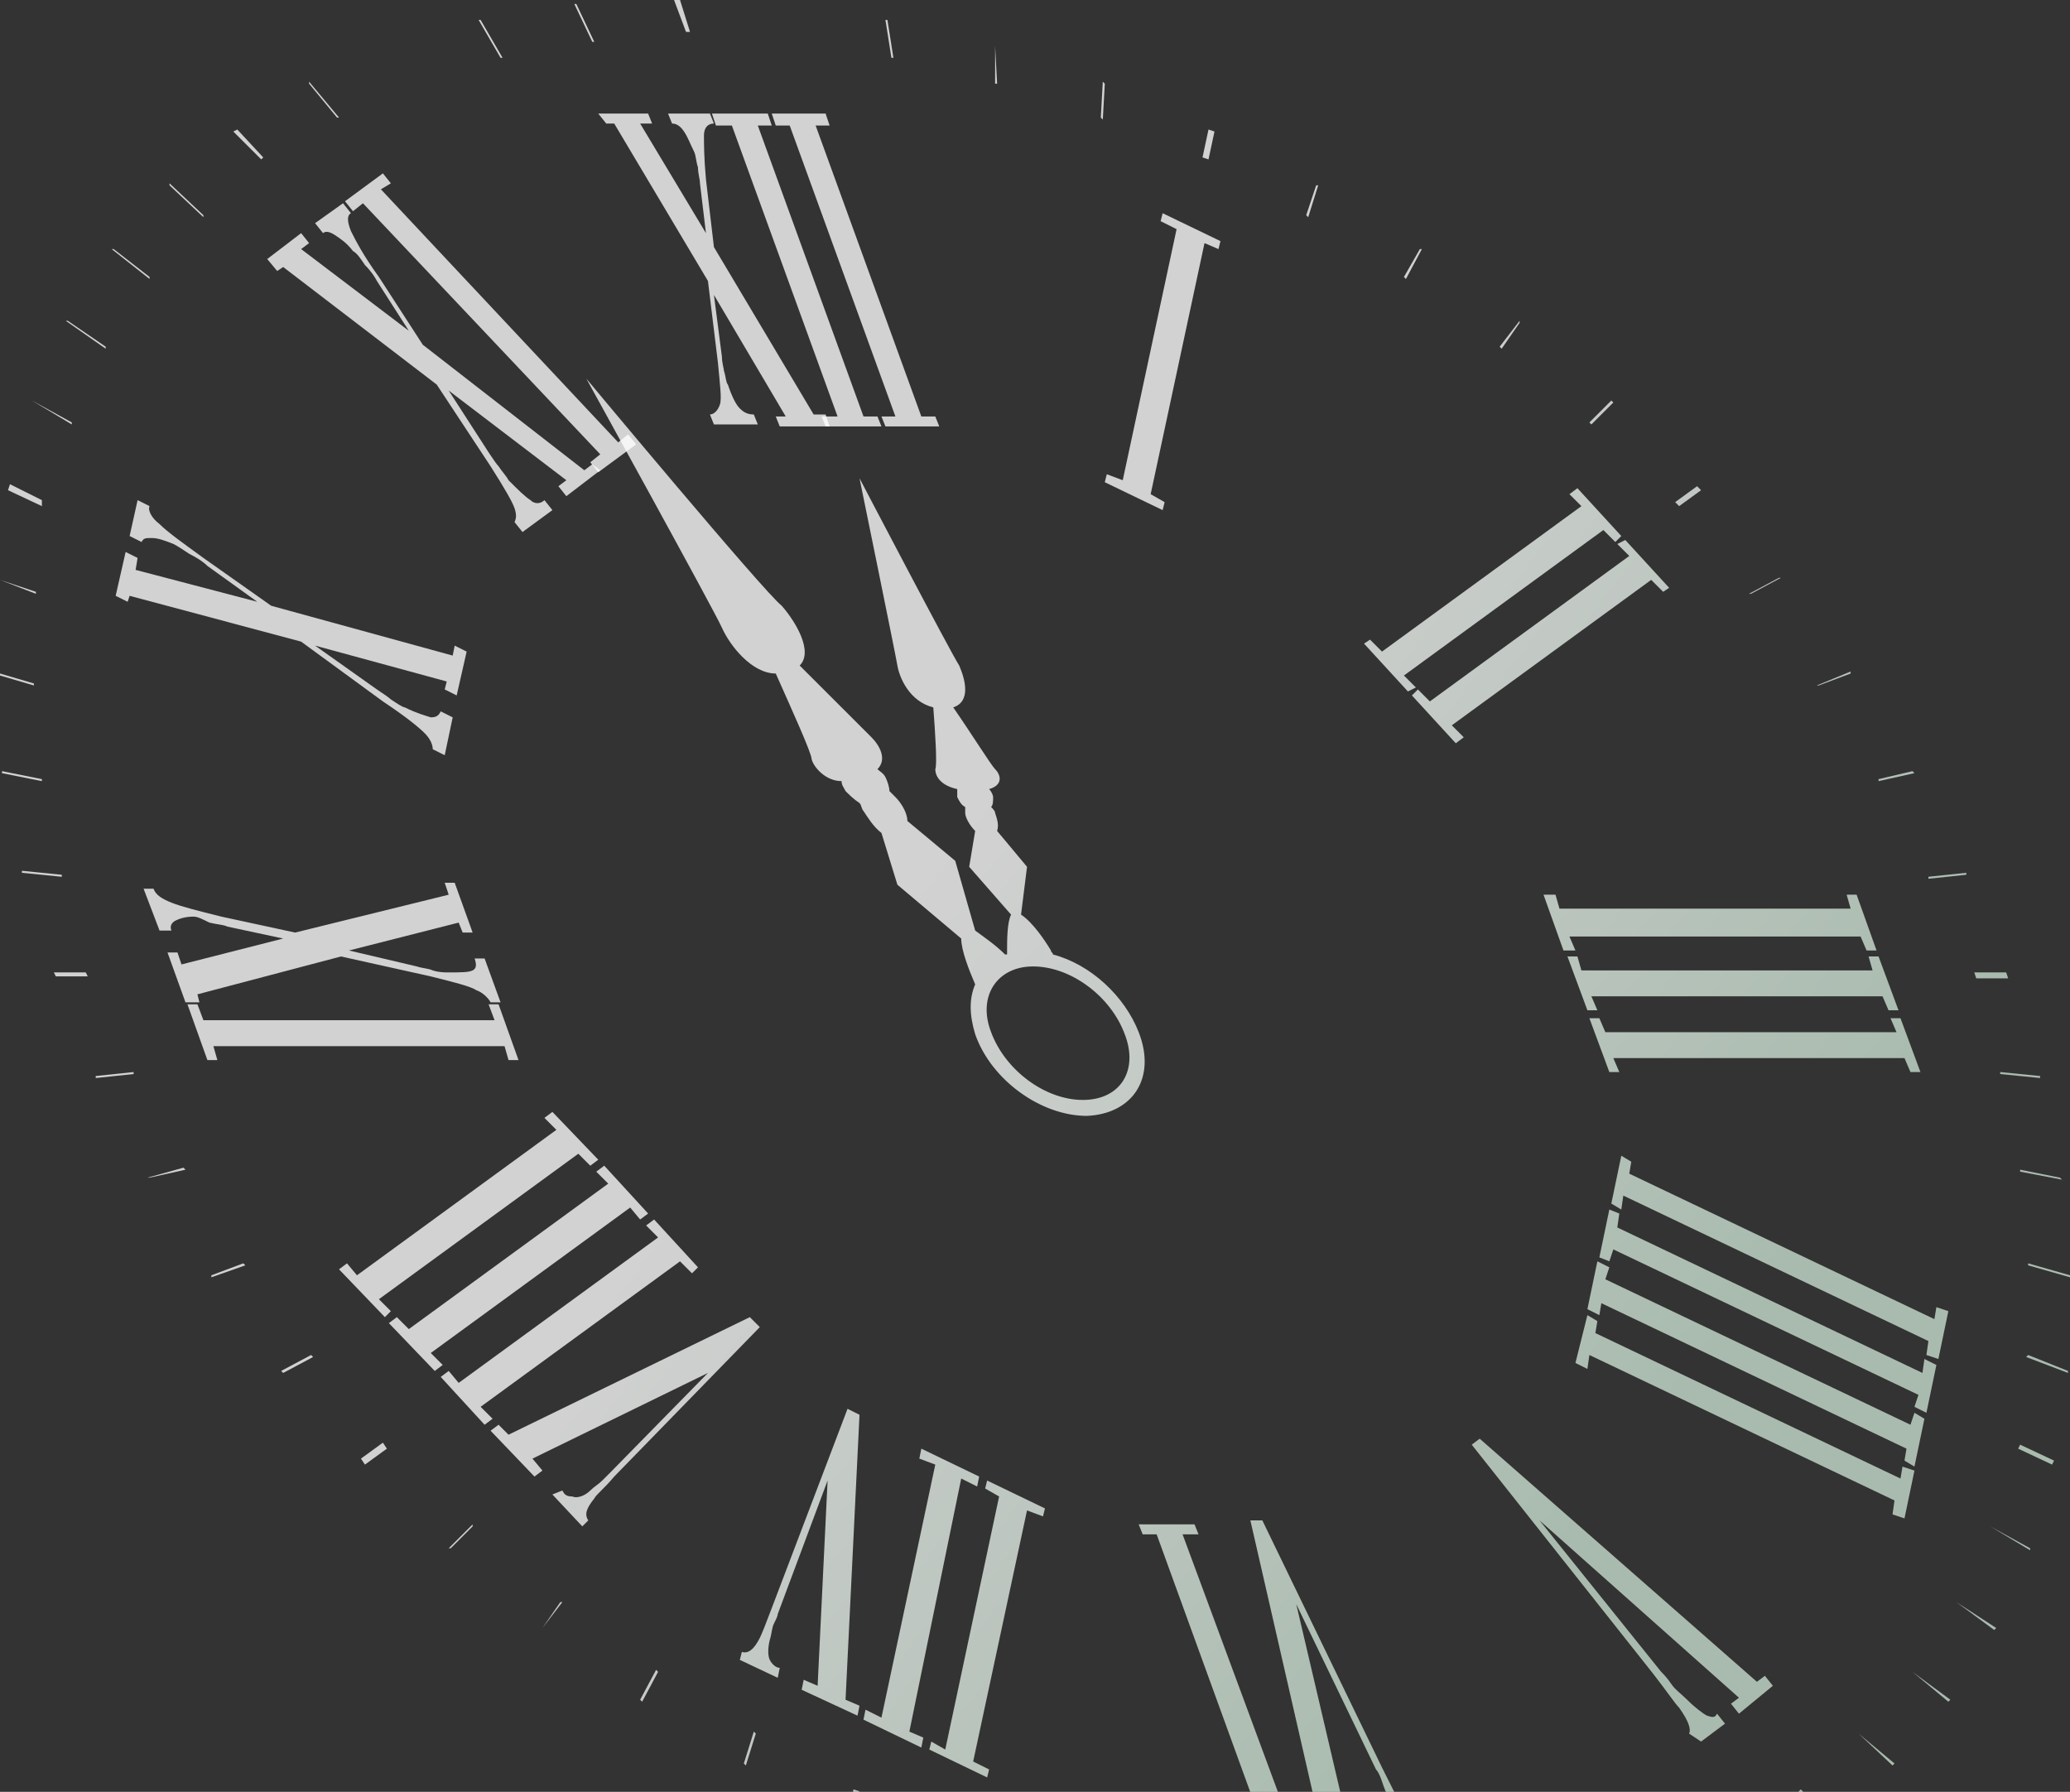 <svg width="699" height="605" viewBox="0 0 699 605" fill="none" xmlns="http://www.w3.org/2000/svg">
<rect x="0" y="0" width="699" height="605" fill="#333333" stroke="none"/>
<g clip-path="url(#clip0_288_4438)">
<path fill-rule="evenodd" clip-rule="evenodd" d="M570.379 585.337C571.052 583.992 570.379 581.301 567.012 576.591C565.665 575.245 562.971 571.209 558.257 565.153L496.977 487.781L499.67 485.763L593.275 567.845L595.968 565.826L598.662 569.19L587.214 578.609L584.52 575.245L587.214 573.227L519.873 513.348L560.951 564.481C561.624 565.153 562.971 566.499 564.318 568.517C565.665 570.536 567.685 571.881 569.705 573.9C572.399 576.591 575.092 578.609 576.439 579.282C578.459 579.955 579.133 579.955 579.806 578.609L582.5 581.973L574.419 588.029L570.379 585.337Z" fill="url(#paint0_linear_288_4438)" fill-opacity="0.78"/>
<path fill-rule="evenodd" clip-rule="evenodd" d="M280.139 143.98H263.303L261.957 140.616H265.324L241.081 99.575L243.775 120.431C243.775 122.45 244.448 124.468 244.448 125.141C245.121 127.16 245.121 129.178 245.795 129.851C247.142 133.888 248.488 136.579 249.835 137.924C251.182 139.27 252.529 139.943 254.549 139.943L255.896 143.307H241.081L239.734 139.943C241.081 139.943 242.428 138.597 243.101 136.579C243.775 134.56 243.101 129.851 242.428 122.45L239.061 94.865L207.41 41.714H204.717L202.023 38.35H218.858L220.205 41.714H216.165L238.387 78.718L236.367 61.898C236.367 60.552 235.694 58.534 235.694 56.515C235.02 54.497 235.02 52.478 234.347 51.133C233 48.442 232.327 46.423 230.98 44.405C229.633 42.386 228.286 41.714 226.939 41.714L225.592 38.35H239.734L241.081 41.714C239.061 41.714 237.714 43.059 237.714 45.751C237.714 48.442 237.714 53.151 238.387 60.552L241.081 83.427L274.751 139.943H278.792L280.139 143.98Z" fill="url(#paint1_linear_288_4438)" fill-opacity="0.78"/>
<path fill-rule="evenodd" clip-rule="evenodd" d="M157.578 220.006L154.211 234.808L150.171 232.789L150.844 230.098L106.399 217.988L127.275 232.789C129.295 234.135 131.315 235.481 131.988 236.153C134.009 237.499 136.029 238.845 136.702 238.845C140.743 240.863 143.436 241.536 145.457 242.209C147.477 242.209 148.15 241.536 148.824 240.19L152.864 242.209L150.171 254.992L146.13 252.973C146.13 251.628 145.457 249.609 143.436 247.591C141.416 245.573 137.376 242.209 129.295 236.826L101.685 216.642L43.772 201.168L43.098 203.186L39.058 201.168L42.425 186.366L46.465 188.384L45.792 192.421L86.87 203.186L70.035 191.076C68.688 189.73 66.668 188.384 63.974 187.039C61.954 185.693 59.934 184.348 58.587 183.675C55.22 182.329 53.199 181.656 51.179 181.656C49.159 181.656 48.486 181.656 47.812 183.002L43.772 180.984L46.465 168.873L50.506 170.892C49.832 172.237 51.179 174.928 53.873 176.947C56.566 179.638 61.28 183.002 68.688 188.384L91.584 204.532L152.864 221.352L153.538 217.988L157.578 220.006Z" fill="url(#paint2_linear_288_4438)" fill-opacity="0.78"/>
<path fill-rule="evenodd" clip-rule="evenodd" d="M297.647 143.98H278.792L277.445 140.616H282.832L247.142 42.386H241.754L240.408 38.35H259.263L260.61 42.386H255.896L291.587 140.616H296.301L297.647 143.98Z" fill="url(#paint3_linear_288_4438)" fill-opacity="0.78"/>
<path fill-rule="evenodd" clip-rule="evenodd" d="M202.697 158.781L191.249 167.528L188.555 164.164L191.249 162.145L151.517 131.869L164.986 152.726C166.332 154.744 167.679 156.763 168.353 157.436C169.699 159.454 171.046 160.8 171.72 162.145C175.087 165.509 177.107 167.528 179.127 168.873C180.474 170.219 182.494 170.219 183.841 168.873L186.535 172.237L176.434 179.638L173.74 176.274C174.413 174.928 174.413 173.583 173.74 171.564C173.066 169.546 170.373 164.836 165.659 157.436L147.477 129.851L95.624 90.155L93.604 91.501L90.237 87.464L101.685 78.718L104.379 82.082L101.685 84.1L138.049 111.685L127.275 94.865C126.601 93.519 125.254 91.501 123.234 89.483C121.887 87.464 120.54 85.446 119.194 84.773C117.173 82.082 115.153 80.736 113.133 79.391C111.113 78.045 109.766 78.045 109.092 78.718L106.399 75.354L115.827 68.626L118.52 71.99C117.173 72.663 117.173 74.681 118.52 78.045C119.867 80.736 122.561 86.119 127.948 93.519L142.763 116.395L197.309 158.781L200.003 156.763L202.697 158.781Z" fill="url(#paint4_linear_288_4438)" fill-opacity="0.78"/>
<path fill-rule="evenodd" clip-rule="evenodd" d="M214.818 150.035L202.023 159.454L199.329 156.09L202.697 153.399L122.561 68.626L119.194 71.317L116.5 67.953L129.295 58.534L131.988 61.898L128.621 63.916L208.757 149.362L212.124 146.671L214.818 150.035Z" fill="url(#paint5_linear_288_4438)" fill-opacity="0.78"/>
<path fill-rule="evenodd" clip-rule="evenodd" d="M317.176 143.98H298.994L297.647 140.616H302.361L266.671 42.386H261.957L260.61 38.35H278.792L280.139 42.386H275.425L311.116 140.616H315.829L317.176 143.98Z" fill="url(#paint6_linear_288_4438)" fill-opacity="0.78"/>
<path fill-rule="evenodd" clip-rule="evenodd" d="M475.428 233.462L460.613 217.315L462.633 215.969L466.673 220.006L534.014 170.892L529.974 166.855L532.668 164.836L547.483 180.984L545.462 183.002L541.422 178.965L474.081 228.08L478.121 232.117L475.428 233.462Z" fill="url(#paint7_linear_288_4438)" fill-opacity="0.78"/>
<path fill-rule="evenodd" clip-rule="evenodd" d="M491.59 250.955L476.775 234.808L478.795 232.789L482.835 236.826L550.176 187.712L546.136 183.675L548.829 182.329L563.644 198.476L561.624 199.822L557.584 195.785L490.243 244.9L494.283 248.937L491.59 250.955Z" fill="url(#paint8_linear_288_4438)" fill-opacity="0.78"/>
<path fill-rule="evenodd" clip-rule="evenodd" d="M392.598 172.237L373.069 162.818L373.743 160.127L379.13 162.145L397.312 77.372L391.925 74.681L392.598 71.99L412.127 81.409L411.454 84.1L406.74 82.082L388.558 166.855L393.272 169.546L392.598 172.237Z" fill="url(#paint9_linear_288_4438)" fill-opacity="0.78"/>
<path fill-rule="evenodd" clip-rule="evenodd" d="M403.373 514.693H384.517L385.864 518.057H390.578L426.269 616.286H421.555L422.902 619.65H441.757L440.41 616.286H435.697L399.332 518.057H404.72L403.373 514.693Z" fill="url(#paint10_linear_288_4438)" fill-opacity="0.78"/>
<path fill-rule="evenodd" clip-rule="evenodd" d="M479.468 616.286C477.448 616.286 475.428 613.595 472.734 608.885C472.061 607.54 470.04 603.503 466.673 596.775L426.269 513.348H422.228L445.798 616.286H441.757L443.104 619.65H461.286L459.939 616.286H455.225L437.717 541.605L464.653 597.448C465.327 598.121 466 599.466 466.673 601.485C467.347 603.503 468.02 605.521 469.367 607.54C470.714 610.904 470.714 613.595 470.04 614.941C469.367 616.286 468.694 616.959 467.347 616.286L468.694 619.65H480.815L479.468 616.286Z" fill="url(#paint11_linear_288_4438)" fill-opacity="0.78"/>
<path fill-rule="evenodd" clip-rule="evenodd" d="M641.76 343.802L648.494 361.967H645.127L643.107 357.258H544.789L546.809 361.967H543.442L536.708 343.802H540.075L542.095 348.511H640.413L638.393 343.802H641.76Z" fill="url(#paint12_linear_288_4438)" fill-opacity="0.78"/>
<path fill-rule="evenodd" clip-rule="evenodd" d="M634.353 322.945L641.087 341.11H637.72L635.699 336.401H537.381L539.402 341.11H536.035L529.301 322.945H532.668L534.014 327.654H632.332L630.985 322.945H634.353Z" fill="url(#paint13_linear_288_4438)" fill-opacity="0.78"/>
<path fill-rule="evenodd" clip-rule="evenodd" d="M626.945 302.088L633.679 320.926H630.312L628.292 316.217H529.974L531.994 320.926H527.954L521.22 302.088H525.26L526.607 306.798H624.925L623.578 302.088H626.945Z" fill="url(#paint14_linear_288_4438)" fill-opacity="0.78"/>
<path fill-rule="evenodd" clip-rule="evenodd" d="M544.116 406.372L547.483 390.225L550.85 392.243L550.176 396.28L653.208 445.395L653.881 441.358L657.922 442.703L654.555 458.851L650.514 457.505L651.188 452.796L548.156 403.681L547.483 408.391L544.116 406.372Z" fill="url(#paint15_linear_288_4438)" fill-opacity="0.78"/>
<path fill-rule="evenodd" clip-rule="evenodd" d="M540.075 424.538L543.442 408.391L546.809 409.736L546.136 414.446L649.168 463.56L649.841 458.851L653.881 460.869L650.514 477.016L646.474 474.998L647.821 470.961L544.789 421.847L543.442 425.883L540.075 424.538Z" fill="url(#paint16_linear_288_4438)" fill-opacity="0.78"/>
<path fill-rule="evenodd" clip-rule="evenodd" d="M536.035 442.031L539.402 425.883L543.442 427.902L542.095 431.939L645.127 481.053L646.474 477.016L649.841 479.035L646.474 495.182L643.107 493.164L643.78 489.127L540.749 440.012L540.075 444.049L536.035 442.031Z" fill="url(#paint17_linear_288_4438)" fill-opacity="0.78"/>
<path fill-rule="evenodd" clip-rule="evenodd" d="M531.994 460.196L536.035 444.049L539.402 446.067L538.728 450.104L641.76 499.219L642.434 495.182L646.474 496.528L643.107 512.675L639.066 511.329L639.74 506.62L536.708 457.505L536.035 462.215L531.994 460.196Z" fill="url(#paint18_linear_288_4438)" fill-opacity="0.78"/>
<path fill-rule="evenodd" clip-rule="evenodd" d="M168.353 339.092L175.087 357.93H171.72L170.373 353.221H72.055L73.402 357.93H70.035L63.301 339.092H66.668L68.688 344.474H167.006L164.986 339.092H168.353Z" fill="url(#paint19_linear_288_4438)" fill-opacity="0.78"/>
<path fill-rule="evenodd" clip-rule="evenodd" d="M153.538 298.051L159.598 314.871H156.231L154.884 311.507L117.847 320.926L140.743 326.309C142.763 326.982 144.783 326.982 146.13 327.654C148.15 328.327 150.171 328.327 151.517 328.327C155.558 328.327 158.251 328.327 159.598 327.654C160.945 326.982 160.945 325.636 160.272 323.618H163.639L169.026 338.419H165.659C164.986 337.074 162.965 335.055 160.945 334.382C158.925 333.037 153.538 331.691 145.457 329.673L115.153 322.945L66.668 335.728L67.341 338.419H62.627L56.566 321.599H59.934L61.28 325.636L95.624 316.89L76.769 312.853C75.422 312.18 73.402 312.18 70.708 311.507C68.014 310.162 66.668 309.489 65.321 309.489C62.627 309.489 60.607 310.162 59.26 310.834C57.913 311.507 57.24 312.853 57.913 314.198H53.873L48.486 300.07H51.853C52.526 302.088 54.546 303.434 57.913 304.779C61.28 306.125 66.668 307.47 74.749 309.489L99.665 314.871L151.517 302.088L150.171 298.051H153.538Z" fill="url(#paint20_linear_288_4438)" fill-opacity="0.78"/>
<path fill-rule="evenodd" clip-rule="evenodd" d="M202.023 391.571L186.535 375.423L183.841 377.442L187.881 381.479L120.54 430.593L117.173 426.556L114.48 428.575L129.968 444.722L131.988 442.704L127.948 438.667L195.289 389.552L199.329 393.589L202.023 391.571Z" fill="url(#paint21_linear_288_4438)" fill-opacity="0.78"/>
<path fill-rule="evenodd" clip-rule="evenodd" d="M218.858 409.736L204.043 393.589L201.35 395.607L205.39 399.644L138.049 448.759L134.009 444.722L131.315 446.74L146.803 462.888L149.497 460.869L145.457 456.832L212.798 407.718L216.165 411.755L218.858 409.736Z" fill="url(#paint22_linear_288_4438)" fill-opacity="0.78"/>
<path fill-rule="evenodd" clip-rule="evenodd" d="M235.694 427.902L220.879 411.755L218.185 413.773L222.225 417.81L154.884 466.924L151.517 462.888L148.824 464.906L163.639 481.053L166.332 479.035L162.292 474.998L229.633 425.883L233.673 429.92L235.694 427.902Z" fill="url(#paint23_linear_288_4438)" fill-opacity="0.78"/>
<path fill-rule="evenodd" clip-rule="evenodd" d="M198.656 513.348C197.309 511.329 197.983 509.311 200.676 505.947C201.35 504.601 204.043 502.583 207.41 498.546L256.569 448.086L253.202 444.722L171.72 484.417L168.353 481.053L165.659 483.072L180.474 498.546L183.168 496.528L179.801 492.491L239.061 463.56L206.064 497.2C205.39 497.873 204.717 498.546 203.37 499.892C202.023 501.237 200.676 501.91 199.329 503.256C197.309 505.274 194.616 505.947 193.269 505.274C191.249 505.274 190.575 504.601 189.902 503.256L186.535 504.601L196.636 515.366L198.656 513.348Z" fill="url(#paint24_linear_288_4438)" fill-opacity="0.78"/>
<path fill-rule="evenodd" clip-rule="evenodd" d="M333.338 499.892L352.867 509.311L352.194 512.002L346.806 509.984L328.624 594.757L334.012 597.448L333.338 600.139L313.809 590.72L314.483 588.029L319.197 590.72L337.379 505.274L332.665 502.583L333.338 499.892Z" fill="url(#paint25_linear_288_4438)" fill-opacity="0.78"/>
<path fill-rule="evenodd" clip-rule="evenodd" d="M311.116 489.127L330.645 498.546L329.971 501.91L324.584 499.219L307.075 584.665L311.789 586.683L311.116 590.047L291.587 580.628L292.26 577.264L297.647 579.955L315.829 494.509L310.442 492.491L311.116 489.127Z" fill="url(#paint26_linear_288_4438)" fill-opacity="0.78"/>
<path fill-rule="evenodd" clip-rule="evenodd" d="M250.509 557.753C252.529 558.425 254.549 557.08 256.569 553.043C257.243 551.697 258.59 548.333 260.61 542.951L286.199 475.671L290.24 477.689L285.526 573.9L290.24 575.918L289.566 579.282L270.711 570.536L271.384 567.172L276.098 569.19L279.465 499.892L262.63 544.969C262.63 545.642 261.957 546.988 261.283 548.333C260.61 549.679 260.61 551.697 259.936 553.716C259.263 556.407 259.263 559.098 259.936 560.444C260.61 561.789 261.957 563.135 263.303 563.135L262.63 566.499L249.835 560.444L250.509 557.753Z" fill="url(#paint27_linear_288_4438)" fill-opacity="0.78"/>
<path d="M200.676 14.129H200.003L193.942 1.346H194.616L200.676 14.129Z" fill="url(#paint28_linear_288_4438)" fill-opacity="0.78"/>
<path d="M169.699 19.511H169.026L161.618 6.728H162.292L169.699 19.511Z" fill="url(#paint29_linear_288_4438)" fill-opacity="0.78"/>
<path d="M114.48 39.695H113.806L104.379 28.258V27.585L114.48 39.695Z" fill="url(#paint30_linear_288_4438)" fill-opacity="0.78"/>
<path d="M68.688 72.663V73.335L57.24 62.571V61.898L68.688 72.663Z" fill="url(#paint31_linear_288_4438)" fill-opacity="0.78"/>
<path d="M50.506 93.519V94.192L37.711 84.1H38.384L50.506 93.519Z" fill="url(#paint32_linear_288_4438)" fill-opacity="0.78"/>
<path d="M35.691 117.067V117.74L22.223 108.321H22.896L35.691 117.067Z" fill="url(#paint33_linear_288_4438)" fill-opacity="0.78"/>
<path d="M24.243 142.634V143.307L10.775 135.233L24.243 142.634Z" fill="url(#paint34_linear_288_4438)" fill-opacity="0.78"/>
<path d="M0 195.785L12.121 200.495V199.822L0 195.785Z" fill="url(#paint35_linear_288_4438)" fill-opacity="0.78"/>
<path d="M0 228.08L11.448 231.444V230.771L0 227.407V228.08Z" fill="url(#paint36_linear_288_4438)" fill-opacity="0.78"/>
<path d="M14.142 263.065V263.738L0.673 261.047V260.374L14.142 263.065Z" fill="url(#paint37_linear_288_4438)" fill-opacity="0.78"/>
<path d="M20.876 295.36V296.033L7.408 294.687V294.014L20.876 295.36Z" fill="url(#paint38_linear_288_4438)" fill-opacity="0.78"/>
<path d="M45.118 361.967V362.64L32.324 363.986V363.313L45.118 361.967Z" fill="url(#paint39_linear_288_4438)" fill-opacity="0.78"/>
<path d="M61.954 394.262L62.627 394.935L50.506 397.626H49.832L61.954 394.262Z" fill="url(#paint40_linear_288_4438)" fill-opacity="0.78"/>
<path d="M82.156 426.556L82.829 427.229L71.382 431.266V430.593L82.156 426.556Z" fill="url(#paint41_linear_288_4438)" fill-opacity="0.78"/>
<path d="M105.052 457.505L105.725 458.178L95.624 463.56L94.951 462.888L105.052 457.505Z" fill="url(#paint42_linear_288_4438)" fill-opacity="0.78"/>
<path d="M159.598 514.693V515.366L152.191 522.767H151.517L159.598 514.693Z" fill="url(#paint43_linear_288_4438)" fill-opacity="0.78"/>
<path d="M189.228 540.933H189.902L183.168 549.679L189.228 540.933Z" fill="url(#paint44_linear_288_4438)" fill-opacity="0.78"/>
<path d="M221.552 563.808L222.225 564.481L216.838 574.573L216.165 573.9L221.552 563.808Z" fill="url(#paint45_linear_288_4438)" fill-opacity="0.78"/>
<path d="M254.549 584.665L255.223 585.337L251.855 596.102L251.182 595.429L254.549 584.665Z" fill="url(#paint46_linear_288_4438)" fill-opacity="0.78"/>
<path d="M323.91 618.305H324.584L323.91 630.415H323.237L323.91 618.305Z" fill="url(#paint47_linear_288_4438)" fill-opacity="0.78"/>
<path d="M359.601 629.742L360.275 630.415L360.948 642.526H360.275L359.601 629.742Z" fill="url(#paint48_linear_288_4438)" fill-opacity="0.78"/>
<path d="M394.618 638.489H395.292L397.312 651.945L396.639 651.272L394.618 638.489Z" fill="url(#paint49_linear_288_4438)" fill-opacity="0.78"/>
<path d="M429.636 643.871L433.676 657.327L433.003 656.654L429.636 643.871Z" fill="url(#paint50_linear_288_4438)" fill-opacity="0.78"/>
<path d="M495.63 643.871H496.303L502.364 657.327H501.691L495.63 643.871Z" fill="url(#paint51_linear_288_4438)" fill-opacity="0.78"/>
<path d="M526.607 639.161L527.28 638.489L534.688 651.272L534.014 651.945L526.607 639.161Z" fill="url(#paint52_linear_288_4438)" fill-opacity="0.78"/>
<path d="M555.564 630.415H556.237L564.318 642.526L555.564 630.415Z" fill="url(#paint53_linear_288_4438)" fill-opacity="0.78"/>
<path d="M581.827 618.305H582.5L592.601 630.415H591.928L581.827 618.305Z" fill="url(#paint54_linear_288_4438)" fill-opacity="0.78"/>
<path d="M627.618 585.337L639.74 595.429L639.066 596.102L627.618 585.337Z" fill="url(#paint55_linear_288_4438)" fill-opacity="0.78"/>
<path d="M645.801 564.481L658.595 573.9L657.922 574.573L645.801 564.481Z" fill="url(#paint56_linear_288_4438)" fill-opacity="0.78"/>
<path d="M660.615 540.933L674.084 549.679L673.41 550.352L660.615 540.933Z" fill="url(#paint57_linear_288_4438)" fill-opacity="0.78"/>
<path d="M672.064 515.366L685.532 522.767V523.44L672.064 515.366Z" fill="url(#paint58_linear_288_4438)" fill-opacity="0.78"/>
<path d="M684.185 458.178L684.858 457.505L698.327 462.888V463.56L684.185 458.178Z" fill="url(#paint59_linear_288_4438)" fill-opacity="0.78"/>
<path d="M684.858 427.229V426.556L699 430.593V431.266L684.858 427.229Z" fill="url(#paint60_linear_288_4438)" fill-opacity="0.78"/>
<path d="M682.165 395.607V394.935L695.633 397.626L696.306 398.299L682.165 395.607Z" fill="url(#paint61_linear_288_4438)" fill-opacity="0.78"/>
<path d="M675.431 362.64V361.967L688.899 363.313V363.986L675.431 362.64Z" fill="url(#paint62_linear_288_4438)" fill-opacity="0.78"/>
<path d="M651.188 296.706V296.033L663.983 294.687V295.36L651.188 296.706Z" fill="url(#paint63_linear_288_4438)" fill-opacity="0.78"/>
<path d="M634.353 263.738V263.065L645.801 260.374L646.474 261.047L634.353 263.738Z" fill="url(#paint64_linear_288_4438)" fill-opacity="0.78"/>
<path d="M614.15 231.444H613.477L624.925 226.734V227.407L614.15 231.444Z" fill="url(#paint65_linear_288_4438)" fill-opacity="0.78"/>
<path d="M591.254 200.495H590.581L600.682 195.112H601.355L591.254 200.495Z" fill="url(#paint66_linear_288_4438)" fill-opacity="0.78"/>
<path d="M537.382 143.307L536.708 142.634L544.116 135.233L544.789 135.906L537.382 143.307Z" fill="url(#paint67_linear_288_4438)" fill-opacity="0.78"/>
<path d="M507.078 117.74L506.405 117.067L513.139 108.321V108.994L507.078 117.74Z" fill="url(#paint68_linear_288_4438)" fill-opacity="0.78"/>
<path d="M474.754 94.192L474.081 93.519L479.468 84.1H480.142L474.754 94.192Z" fill="url(#paint69_linear_288_4438)" fill-opacity="0.78"/>
<path d="M441.757 73.335L441.084 72.663L444.451 62.571H445.124L441.757 73.335Z" fill="url(#paint70_linear_288_4438)" fill-opacity="0.78"/>
<path d="M372.396 40.368L371.723 39.695L372.396 27.585L373.069 28.258L372.396 40.368Z" fill="url(#paint71_linear_288_4438)" fill-opacity="0.78"/>
<path d="M336.705 28.258H336.032V15.474L336.705 28.258Z" fill="url(#paint72_linear_288_4438)" fill-opacity="0.78"/>
<path d="M301.688 19.511H301.014L298.994 6.728H299.668L301.688 19.511Z" fill="url(#paint73_linear_288_4438)" fill-opacity="0.78"/>
<path d="M233 10.765H231.653L227.613 0H229.633L233 10.765Z" fill="url(#paint74_linear_288_4438)" fill-opacity="0.78"/>
<path d="M88.89 53.151L88.217 53.824L78.789 44.405L80.136 43.732L88.89 53.151Z" fill="url(#paint75_linear_288_4438)" fill-opacity="0.78"/>
<path d="M14.142 168.873V170.892L2.694 165.509L3.367 163.491L14.142 168.873Z" fill="url(#paint76_linear_288_4438)" fill-opacity="0.78"/>
<path d="M28.957 328.327L29.63 329.673H18.855L18.182 328.327H28.957Z" fill="url(#paint77_linear_288_4438)" fill-opacity="0.78"/>
<path d="M129.295 487.108L130.642 489.127L123.234 494.509L121.887 492.491L129.295 487.108Z" fill="url(#paint78_linear_288_4438)" fill-opacity="0.78"/>
<path d="M288.22 604.176L290.24 604.849L288.22 614.268L286.199 613.595L288.22 604.176Z" fill="url(#paint79_linear_288_4438)" fill-opacity="0.78"/>
<path d="M462.633 647.235H464.653L468.694 658H466.673L462.633 647.235Z" fill="url(#paint80_linear_288_4438)" fill-opacity="0.78"/>
<path d="M606.743 605.521L608.09 604.176L617.517 613.595L616.17 614.941L606.743 605.521Z" fill="url(#paint81_linear_288_4438)" fill-opacity="0.78"/>
<path d="M681.491 489.127L682.165 487.781L693.613 493.164L692.939 494.509L681.491 489.127Z" fill="url(#paint82_linear_288_4438)" fill-opacity="0.78"/>
<path d="M667.35 330.346L666.676 328.327H677.451L678.124 330.346H667.35Z" fill="url(#paint83_linear_288_4438)" fill-opacity="0.78"/>
<path d="M567.012 170.892L565.665 169.546L573.072 164.164L574.419 165.509L567.012 170.892Z" fill="url(#paint84_linear_288_4438)" fill-opacity="0.78"/>
<path d="M408.087 53.824L406.066 53.151L408.087 43.732L410.107 44.405L408.087 53.824Z" fill="url(#paint85_linear_288_4438)" fill-opacity="0.78"/>
<path d="M384.517 348.511C379.803 336.401 368.355 325.636 355.561 322.272C355.561 321.599 354.887 321.599 354.887 320.926C352.867 317.562 348.827 311.507 344.786 308.816L346.806 292.669L336.705 280.558C337.379 278.54 336.705 276.521 336.032 274.503C336.032 273.83 335.358 273.157 334.685 272.485C335.358 271.812 335.358 270.466 335.358 269.121C335.358 268.448 334.685 267.102 334.012 266.429C338.725 265.084 338.052 261.72 336.032 259.701C334.685 258.356 327.951 247.591 321.89 238.845C327.951 236.826 325.931 229.425 323.91 224.716C321.217 220.679 290.24 161.472 290.24 161.472C290.24 161.472 302.361 220.679 303.035 224.716C303.708 228.753 307.075 236.826 315.156 238.845C315.829 247.591 316.503 258.356 315.829 259.701C315.829 261.72 317.176 265.084 323.237 266.429C323.237 267.102 323.237 267.775 323.237 269.121C323.91 270.466 324.584 271.812 325.931 272.485C325.931 273.157 325.931 273.83 325.931 274.503C325.931 275.849 327.277 278.54 329.298 280.558L327.277 292.669L341.419 308.816C340.072 311.507 340.072 317.562 340.072 320.926C340.072 321.599 340.072 321.599 340.072 322.272H339.399C336.032 318.908 331.991 316.217 329.298 314.198L322.564 290.65L306.402 277.194C306.402 274.503 304.382 271.139 302.361 269.121C301.688 268.448 301.014 267.775 300.341 267.102C300.341 265.757 299.668 263.738 298.994 262.393C298.321 261.047 296.974 260.374 296.301 259.701C299.668 256.337 296.974 251.628 294.28 248.937C292.934 247.591 280.139 234.808 270.038 224.716C274.751 220.006 268.691 209.914 263.977 204.532C257.916 199.822 197.983 127.832 197.983 127.832C197.983 127.832 241.081 205.877 243.775 211.932C246.468 217.988 253.876 227.407 261.957 227.407C267.344 239.517 274.078 254.319 274.078 256.337C274.751 259.029 278.792 263.738 284.179 263.738C284.179 265.084 284.853 265.757 285.526 267.102C286.873 268.448 288.22 269.793 290.24 271.139C290.913 271.812 290.913 273.157 291.587 273.83C292.934 275.849 294.954 279.213 297.647 281.231L303.035 298.724L324.584 316.89C324.584 320.926 327.277 327.654 329.298 332.364C327.277 337.074 327.277 342.456 329.298 349.184C334.685 364.658 351.52 376.769 367.009 376.769C382.497 376.096 390.578 363.986 384.517 348.511ZM365.662 371.386C352.867 371.386 339.399 361.294 334.685 348.511C329.971 336.401 336.705 326.309 348.827 326.309C361.621 326.309 375.09 336.401 379.803 349.184C384.517 361.294 378.457 371.386 365.662 371.386Z" fill="url(#paint86_linear_288_4438)" fill-opacity="0.78"/>
</g>
<defs>
<linearGradient id="paint0_linear_288_4438" x1="238.5" y1="389.5" x2="484.5" y2="576" gradientUnits="userSpaceOnUse">
<stop stop-color="white"/>
<stop offset="1" stop-color="#CBE2D2"/>
</linearGradient>
<linearGradient id="paint1_linear_288_4438" x1="238.5" y1="389.5" x2="484.5" y2="576" gradientUnits="userSpaceOnUse">
<stop stop-color="white"/>
<stop offset="1" stop-color="#CBE2D2"/>
</linearGradient>
<linearGradient id="paint2_linear_288_4438" x1="238.5" y1="389.5" x2="484.5" y2="576" gradientUnits="userSpaceOnUse">
<stop stop-color="white"/>
<stop offset="1" stop-color="#CBE2D2"/>
</linearGradient>
<linearGradient id="paint3_linear_288_4438" x1="238.5" y1="389.5" x2="484.5" y2="576" gradientUnits="userSpaceOnUse">
<stop stop-color="white"/>
<stop offset="1" stop-color="#CBE2D2"/>
</linearGradient>
<linearGradient id="paint4_linear_288_4438" x1="238.5" y1="389.5" x2="484.5" y2="576" gradientUnits="userSpaceOnUse">
<stop stop-color="white"/>
<stop offset="1" stop-color="#CBE2D2"/>
</linearGradient>
<linearGradient id="paint5_linear_288_4438" x1="238.5" y1="389.5" x2="484.5" y2="576" gradientUnits="userSpaceOnUse">
<stop stop-color="white"/>
<stop offset="1" stop-color="#CBE2D2"/>
</linearGradient>
<linearGradient id="paint6_linear_288_4438" x1="238.5" y1="389.5" x2="484.5" y2="576" gradientUnits="userSpaceOnUse">
<stop stop-color="white"/>
<stop offset="1" stop-color="#CBE2D2"/>
</linearGradient>
<linearGradient id="paint7_linear_288_4438" x1="238.5" y1="389.5" x2="484.5" y2="576" gradientUnits="userSpaceOnUse">
<stop stop-color="white"/>
<stop offset="1" stop-color="#CBE2D2"/>
</linearGradient>
<linearGradient id="paint8_linear_288_4438" x1="238.5" y1="389.5" x2="484.5" y2="576" gradientUnits="userSpaceOnUse">
<stop stop-color="white"/>
<stop offset="1" stop-color="#CBE2D2"/>
</linearGradient>
<linearGradient id="paint9_linear_288_4438" x1="238.5" y1="389.5" x2="484.5" y2="576" gradientUnits="userSpaceOnUse">
<stop stop-color="white"/>
<stop offset="1" stop-color="#CBE2D2"/>
</linearGradient>
<linearGradient id="paint10_linear_288_4438" x1="238.5" y1="389.5" x2="484.5" y2="576" gradientUnits="userSpaceOnUse">
<stop stop-color="white"/>
<stop offset="1" stop-color="#CBE2D2"/>
</linearGradient>
<linearGradient id="paint11_linear_288_4438" x1="238.5" y1="389.5" x2="484.5" y2="576" gradientUnits="userSpaceOnUse">
<stop stop-color="white"/>
<stop offset="1" stop-color="#CBE2D2"/>
</linearGradient>
<linearGradient id="paint12_linear_288_4438" x1="238.5" y1="389.5" x2="484.5" y2="576" gradientUnits="userSpaceOnUse">
<stop stop-color="white"/>
<stop offset="1" stop-color="#CBE2D2"/>
</linearGradient>
<linearGradient id="paint13_linear_288_4438" x1="238.5" y1="389.5" x2="484.5" y2="576" gradientUnits="userSpaceOnUse">
<stop stop-color="white"/>
<stop offset="1" stop-color="#CBE2D2"/>
</linearGradient>
<linearGradient id="paint14_linear_288_4438" x1="238.5" y1="389.5" x2="484.5" y2="576" gradientUnits="userSpaceOnUse">
<stop stop-color="white"/>
<stop offset="1" stop-color="#CBE2D2"/>
</linearGradient>
<linearGradient id="paint15_linear_288_4438" x1="238.5" y1="389.5" x2="484.5" y2="576" gradientUnits="userSpaceOnUse">
<stop stop-color="white"/>
<stop offset="1" stop-color="#CBE2D2"/>
</linearGradient>
<linearGradient id="paint16_linear_288_4438" x1="238.5" y1="389.5" x2="484.5" y2="576" gradientUnits="userSpaceOnUse">
<stop stop-color="white"/>
<stop offset="1" stop-color="#CBE2D2"/>
</linearGradient>
<linearGradient id="paint17_linear_288_4438" x1="238.5" y1="389.5" x2="484.5" y2="576" gradientUnits="userSpaceOnUse">
<stop stop-color="white"/>
<stop offset="1" stop-color="#CBE2D2"/>
</linearGradient>
<linearGradient id="paint18_linear_288_4438" x1="238.5" y1="389.5" x2="484.5" y2="576" gradientUnits="userSpaceOnUse">
<stop stop-color="white"/>
<stop offset="1" stop-color="#CBE2D2"/>
</linearGradient>
<linearGradient id="paint19_linear_288_4438" x1="238.5" y1="389.5" x2="484.5" y2="576" gradientUnits="userSpaceOnUse">
<stop stop-color="white"/>
<stop offset="1" stop-color="#CBE2D2"/>
</linearGradient>
<linearGradient id="paint20_linear_288_4438" x1="238.5" y1="389.5" x2="484.5" y2="576" gradientUnits="userSpaceOnUse">
<stop stop-color="white"/>
<stop offset="1" stop-color="#CBE2D2"/>
</linearGradient>
<linearGradient id="paint21_linear_288_4438" x1="238.5" y1="389.5" x2="484.5" y2="576" gradientUnits="userSpaceOnUse">
<stop stop-color="white"/>
<stop offset="1" stop-color="#CBE2D2"/>
</linearGradient>
<linearGradient id="paint22_linear_288_4438" x1="238.5" y1="389.5" x2="484.5" y2="576" gradientUnits="userSpaceOnUse">
<stop stop-color="white"/>
<stop offset="1" stop-color="#CBE2D2"/>
</linearGradient>
<linearGradient id="paint23_linear_288_4438" x1="238.5" y1="389.5" x2="484.5" y2="576" gradientUnits="userSpaceOnUse">
<stop stop-color="white"/>
<stop offset="1" stop-color="#CBE2D2"/>
</linearGradient>
<linearGradient id="paint24_linear_288_4438" x1="238.5" y1="389.5" x2="484.5" y2="576" gradientUnits="userSpaceOnUse">
<stop stop-color="white"/>
<stop offset="1" stop-color="#CBE2D2"/>
</linearGradient>
<linearGradient id="paint25_linear_288_4438" x1="238.5" y1="389.5" x2="484.5" y2="576" gradientUnits="userSpaceOnUse">
<stop stop-color="white"/>
<stop offset="1" stop-color="#CBE2D2"/>
</linearGradient>
<linearGradient id="paint26_linear_288_4438" x1="238.5" y1="389.5" x2="484.5" y2="576" gradientUnits="userSpaceOnUse">
<stop stop-color="white"/>
<stop offset="1" stop-color="#CBE2D2"/>
</linearGradient>
<linearGradient id="paint27_linear_288_4438" x1="238.5" y1="389.5" x2="484.5" y2="576" gradientUnits="userSpaceOnUse">
<stop stop-color="white"/>
<stop offset="1" stop-color="#CBE2D2"/>
</linearGradient>
<linearGradient id="paint28_linear_288_4438" x1="238.5" y1="389.5" x2="484.5" y2="576" gradientUnits="userSpaceOnUse">
<stop stop-color="white"/>
<stop offset="1" stop-color="#CBE2D2"/>
</linearGradient>
<linearGradient id="paint29_linear_288_4438" x1="238.5" y1="389.5" x2="484.5" y2="576" gradientUnits="userSpaceOnUse">
<stop stop-color="white"/>
<stop offset="1" stop-color="#CBE2D2"/>
</linearGradient>
<linearGradient id="paint30_linear_288_4438" x1="238.5" y1="389.5" x2="484.5" y2="576" gradientUnits="userSpaceOnUse">
<stop stop-color="white"/>
<stop offset="1" stop-color="#CBE2D2"/>
</linearGradient>
<linearGradient id="paint31_linear_288_4438" x1="238.5" y1="389.5" x2="484.5" y2="576" gradientUnits="userSpaceOnUse">
<stop stop-color="white"/>
<stop offset="1" stop-color="#CBE2D2"/>
</linearGradient>
<linearGradient id="paint32_linear_288_4438" x1="238.5" y1="389.5" x2="484.5" y2="576" gradientUnits="userSpaceOnUse">
<stop stop-color="white"/>
<stop offset="1" stop-color="#CBE2D2"/>
</linearGradient>
<linearGradient id="paint33_linear_288_4438" x1="238.5" y1="389.5" x2="484.5" y2="576" gradientUnits="userSpaceOnUse">
<stop stop-color="white"/>
<stop offset="1" stop-color="#CBE2D2"/>
</linearGradient>
<linearGradient id="paint34_linear_288_4438" x1="238.5" y1="389.5" x2="484.5" y2="576" gradientUnits="userSpaceOnUse">
<stop stop-color="white"/>
<stop offset="1" stop-color="#CBE2D2"/>
</linearGradient>
<linearGradient id="paint35_linear_288_4438" x1="238.5" y1="389.5" x2="484.5" y2="576" gradientUnits="userSpaceOnUse">
<stop stop-color="white"/>
<stop offset="1" stop-color="#CBE2D2"/>
</linearGradient>
<linearGradient id="paint36_linear_288_4438" x1="238.5" y1="389.5" x2="484.5" y2="576" gradientUnits="userSpaceOnUse">
<stop stop-color="white"/>
<stop offset="1" stop-color="#CBE2D2"/>
</linearGradient>
<linearGradient id="paint37_linear_288_4438" x1="238.5" y1="389.5" x2="484.5" y2="576" gradientUnits="userSpaceOnUse">
<stop stop-color="white"/>
<stop offset="1" stop-color="#CBE2D2"/>
</linearGradient>
<linearGradient id="paint38_linear_288_4438" x1="238.5" y1="389.5" x2="484.5" y2="576" gradientUnits="userSpaceOnUse">
<stop stop-color="white"/>
<stop offset="1" stop-color="#CBE2D2"/>
</linearGradient>
<linearGradient id="paint39_linear_288_4438" x1="238.5" y1="389.5" x2="484.5" y2="576" gradientUnits="userSpaceOnUse">
<stop stop-color="white"/>
<stop offset="1" stop-color="#CBE2D2"/>
</linearGradient>
<linearGradient id="paint40_linear_288_4438" x1="238.5" y1="389.5" x2="484.5" y2="576" gradientUnits="userSpaceOnUse">
<stop stop-color="white"/>
<stop offset="1" stop-color="#CBE2D2"/>
</linearGradient>
<linearGradient id="paint41_linear_288_4438" x1="238.5" y1="389.5" x2="484.5" y2="576" gradientUnits="userSpaceOnUse">
<stop stop-color="white"/>
<stop offset="1" stop-color="#CBE2D2"/>
</linearGradient>
<linearGradient id="paint42_linear_288_4438" x1="238.5" y1="389.5" x2="484.5" y2="576" gradientUnits="userSpaceOnUse">
<stop stop-color="white"/>
<stop offset="1" stop-color="#CBE2D2"/>
</linearGradient>
<linearGradient id="paint43_linear_288_4438" x1="238.5" y1="389.5" x2="484.5" y2="576" gradientUnits="userSpaceOnUse">
<stop stop-color="white"/>
<stop offset="1" stop-color="#CBE2D2"/>
</linearGradient>
<linearGradient id="paint44_linear_288_4438" x1="238.5" y1="389.5" x2="484.5" y2="576" gradientUnits="userSpaceOnUse">
<stop stop-color="white"/>
<stop offset="1" stop-color="#CBE2D2"/>
</linearGradient>
<linearGradient id="paint45_linear_288_4438" x1="238.5" y1="389.5" x2="484.5" y2="576" gradientUnits="userSpaceOnUse">
<stop stop-color="white"/>
<stop offset="1" stop-color="#CBE2D2"/>
</linearGradient>
<linearGradient id="paint46_linear_288_4438" x1="238.5" y1="389.5" x2="484.5" y2="576" gradientUnits="userSpaceOnUse">
<stop stop-color="white"/>
<stop offset="1" stop-color="#CBE2D2"/>
</linearGradient>
<linearGradient id="paint47_linear_288_4438" x1="238.5" y1="389.5" x2="484.5" y2="576" gradientUnits="userSpaceOnUse">
<stop stop-color="white"/>
<stop offset="1" stop-color="#CBE2D2"/>
</linearGradient>
<linearGradient id="paint48_linear_288_4438" x1="238.5" y1="389.5" x2="484.5" y2="576" gradientUnits="userSpaceOnUse">
<stop stop-color="white"/>
<stop offset="1" stop-color="#CBE2D2"/>
</linearGradient>
<linearGradient id="paint49_linear_288_4438" x1="238.5" y1="389.5" x2="484.5" y2="576" gradientUnits="userSpaceOnUse">
<stop stop-color="white"/>
<stop offset="1" stop-color="#CBE2D2"/>
</linearGradient>
<linearGradient id="paint50_linear_288_4438" x1="238.5" y1="389.5" x2="484.5" y2="576" gradientUnits="userSpaceOnUse">
<stop stop-color="white"/>
<stop offset="1" stop-color="#CBE2D2"/>
</linearGradient>
<linearGradient id="paint51_linear_288_4438" x1="238.5" y1="389.5" x2="484.5" y2="576" gradientUnits="userSpaceOnUse">
<stop stop-color="white"/>
<stop offset="1" stop-color="#CBE2D2"/>
</linearGradient>
<linearGradient id="paint52_linear_288_4438" x1="238.5" y1="389.5" x2="484.5" y2="576" gradientUnits="userSpaceOnUse">
<stop stop-color="white"/>
<stop offset="1" stop-color="#CBE2D2"/>
</linearGradient>
<linearGradient id="paint53_linear_288_4438" x1="238.5" y1="389.5" x2="484.5" y2="576" gradientUnits="userSpaceOnUse">
<stop stop-color="white"/>
<stop offset="1" stop-color="#CBE2D2"/>
</linearGradient>
<linearGradient id="paint54_linear_288_4438" x1="238.5" y1="389.5" x2="484.5" y2="576" gradientUnits="userSpaceOnUse">
<stop stop-color="white"/>
<stop offset="1" stop-color="#CBE2D2"/>
</linearGradient>
<linearGradient id="paint55_linear_288_4438" x1="238.5" y1="389.5" x2="484.5" y2="576" gradientUnits="userSpaceOnUse">
<stop stop-color="white"/>
<stop offset="1" stop-color="#CBE2D2"/>
</linearGradient>
<linearGradient id="paint56_linear_288_4438" x1="238.5" y1="389.5" x2="484.5" y2="576" gradientUnits="userSpaceOnUse">
<stop stop-color="white"/>
<stop offset="1" stop-color="#CBE2D2"/>
</linearGradient>
<linearGradient id="paint57_linear_288_4438" x1="238.5" y1="389.5" x2="484.5" y2="576" gradientUnits="userSpaceOnUse">
<stop stop-color="white"/>
<stop offset="1" stop-color="#CBE2D2"/>
</linearGradient>
<linearGradient id="paint58_linear_288_4438" x1="238.5" y1="389.5" x2="484.5" y2="576" gradientUnits="userSpaceOnUse">
<stop stop-color="white"/>
<stop offset="1" stop-color="#CBE2D2"/>
</linearGradient>
<linearGradient id="paint59_linear_288_4438" x1="238.5" y1="389.5" x2="484.5" y2="576" gradientUnits="userSpaceOnUse">
<stop stop-color="white"/>
<stop offset="1" stop-color="#CBE2D2"/>
</linearGradient>
<linearGradient id="paint60_linear_288_4438" x1="238.5" y1="389.5" x2="484.5" y2="576" gradientUnits="userSpaceOnUse">
<stop stop-color="white"/>
<stop offset="1" stop-color="#CBE2D2"/>
</linearGradient>
<linearGradient id="paint61_linear_288_4438" x1="238.5" y1="389.5" x2="484.5" y2="576" gradientUnits="userSpaceOnUse">
<stop stop-color="white"/>
<stop offset="1" stop-color="#CBE2D2"/>
</linearGradient>
<linearGradient id="paint62_linear_288_4438" x1="238.5" y1="389.5" x2="484.5" y2="576" gradientUnits="userSpaceOnUse">
<stop stop-color="white"/>
<stop offset="1" stop-color="#CBE2D2"/>
</linearGradient>
<linearGradient id="paint63_linear_288_4438" x1="238.5" y1="389.5" x2="484.5" y2="576" gradientUnits="userSpaceOnUse">
<stop stop-color="white"/>
<stop offset="1" stop-color="#CBE2D2"/>
</linearGradient>
<linearGradient id="paint64_linear_288_4438" x1="238.5" y1="389.5" x2="484.5" y2="576" gradientUnits="userSpaceOnUse">
<stop stop-color="white"/>
<stop offset="1" stop-color="#CBE2D2"/>
</linearGradient>
<linearGradient id="paint65_linear_288_4438" x1="238.5" y1="389.5" x2="484.5" y2="576" gradientUnits="userSpaceOnUse">
<stop stop-color="white"/>
<stop offset="1" stop-color="#CBE2D2"/>
</linearGradient>
<linearGradient id="paint66_linear_288_4438" x1="238.5" y1="389.5" x2="484.5" y2="576" gradientUnits="userSpaceOnUse">
<stop stop-color="white"/>
<stop offset="1" stop-color="#CBE2D2"/>
</linearGradient>
<linearGradient id="paint67_linear_288_4438" x1="238.5" y1="389.5" x2="484.5" y2="576" gradientUnits="userSpaceOnUse">
<stop stop-color="white"/>
<stop offset="1" stop-color="#CBE2D2"/>
</linearGradient>
<linearGradient id="paint68_linear_288_4438" x1="238.5" y1="389.5" x2="484.5" y2="576" gradientUnits="userSpaceOnUse">
<stop stop-color="white"/>
<stop offset="1" stop-color="#CBE2D2"/>
</linearGradient>
<linearGradient id="paint69_linear_288_4438" x1="238.5" y1="389.5" x2="484.5" y2="576" gradientUnits="userSpaceOnUse">
<stop stop-color="white"/>
<stop offset="1" stop-color="#CBE2D2"/>
</linearGradient>
<linearGradient id="paint70_linear_288_4438" x1="238.5" y1="389.5" x2="484.5" y2="576" gradientUnits="userSpaceOnUse">
<stop stop-color="white"/>
<stop offset="1" stop-color="#CBE2D2"/>
</linearGradient>
<linearGradient id="paint71_linear_288_4438" x1="238.5" y1="389.5" x2="484.5" y2="576" gradientUnits="userSpaceOnUse">
<stop stop-color="white"/>
<stop offset="1" stop-color="#CBE2D2"/>
</linearGradient>
<linearGradient id="paint72_linear_288_4438" x1="238.5" y1="389.5" x2="484.5" y2="576" gradientUnits="userSpaceOnUse">
<stop stop-color="white"/>
<stop offset="1" stop-color="#CBE2D2"/>
</linearGradient>
<linearGradient id="paint73_linear_288_4438" x1="238.5" y1="389.5" x2="484.5" y2="576" gradientUnits="userSpaceOnUse">
<stop stop-color="white"/>
<stop offset="1" stop-color="#CBE2D2"/>
</linearGradient>
<linearGradient id="paint74_linear_288_4438" x1="238.5" y1="389.5" x2="484.5" y2="576" gradientUnits="userSpaceOnUse">
<stop stop-color="white"/>
<stop offset="1" stop-color="#CBE2D2"/>
</linearGradient>
<linearGradient id="paint75_linear_288_4438" x1="238.5" y1="389.5" x2="484.5" y2="576" gradientUnits="userSpaceOnUse">
<stop stop-color="white"/>
<stop offset="1" stop-color="#CBE2D2"/>
</linearGradient>
<linearGradient id="paint76_linear_288_4438" x1="238.5" y1="389.5" x2="484.5" y2="576" gradientUnits="userSpaceOnUse">
<stop stop-color="white"/>
<stop offset="1" stop-color="#CBE2D2"/>
</linearGradient>
<linearGradient id="paint77_linear_288_4438" x1="238.5" y1="389.5" x2="484.5" y2="576" gradientUnits="userSpaceOnUse">
<stop stop-color="white"/>
<stop offset="1" stop-color="#CBE2D2"/>
</linearGradient>
<linearGradient id="paint78_linear_288_4438" x1="238.5" y1="389.5" x2="484.5" y2="576" gradientUnits="userSpaceOnUse">
<stop stop-color="white"/>
<stop offset="1" stop-color="#CBE2D2"/>
</linearGradient>
<linearGradient id="paint79_linear_288_4438" x1="238.5" y1="389.5" x2="484.5" y2="576" gradientUnits="userSpaceOnUse">
<stop stop-color="white"/>
<stop offset="1" stop-color="#CBE2D2"/>
</linearGradient>
<linearGradient id="paint80_linear_288_4438" x1="238.5" y1="389.5" x2="484.5" y2="576" gradientUnits="userSpaceOnUse">
<stop stop-color="white"/>
<stop offset="1" stop-color="#CBE2D2"/>
</linearGradient>
<linearGradient id="paint81_linear_288_4438" x1="238.5" y1="389.5" x2="484.5" y2="576" gradientUnits="userSpaceOnUse">
<stop stop-color="white"/>
<stop offset="1" stop-color="#CBE2D2"/>
</linearGradient>
<linearGradient id="paint82_linear_288_4438" x1="238.5" y1="389.5" x2="484.5" y2="576" gradientUnits="userSpaceOnUse">
<stop stop-color="white"/>
<stop offset="1" stop-color="#CBE2D2"/>
</linearGradient>
<linearGradient id="paint83_linear_288_4438" x1="238.5" y1="389.5" x2="484.5" y2="576" gradientUnits="userSpaceOnUse">
<stop stop-color="white"/>
<stop offset="1" stop-color="#CBE2D2"/>
</linearGradient>
<linearGradient id="paint84_linear_288_4438" x1="238.5" y1="389.5" x2="484.5" y2="576" gradientUnits="userSpaceOnUse">
<stop stop-color="white"/>
<stop offset="1" stop-color="#CBE2D2"/>
</linearGradient>
<linearGradient id="paint85_linear_288_4438" x1="238.5" y1="389.5" x2="484.5" y2="576" gradientUnits="userSpaceOnUse">
<stop stop-color="white"/>
<stop offset="1" stop-color="#CBE2D2"/>
</linearGradient>
<linearGradient id="paint86_linear_288_4438" x1="238.5" y1="389.5" x2="484.5" y2="576" gradientUnits="userSpaceOnUse">
<stop stop-color="white"/>
<stop offset="1" stop-color="#CBE2D2"/>
</linearGradient>
<clipPath id="clip0_288_4438">
<rect width="699" height="658" fill="white"/>
</clipPath>
</defs>
</svg>
